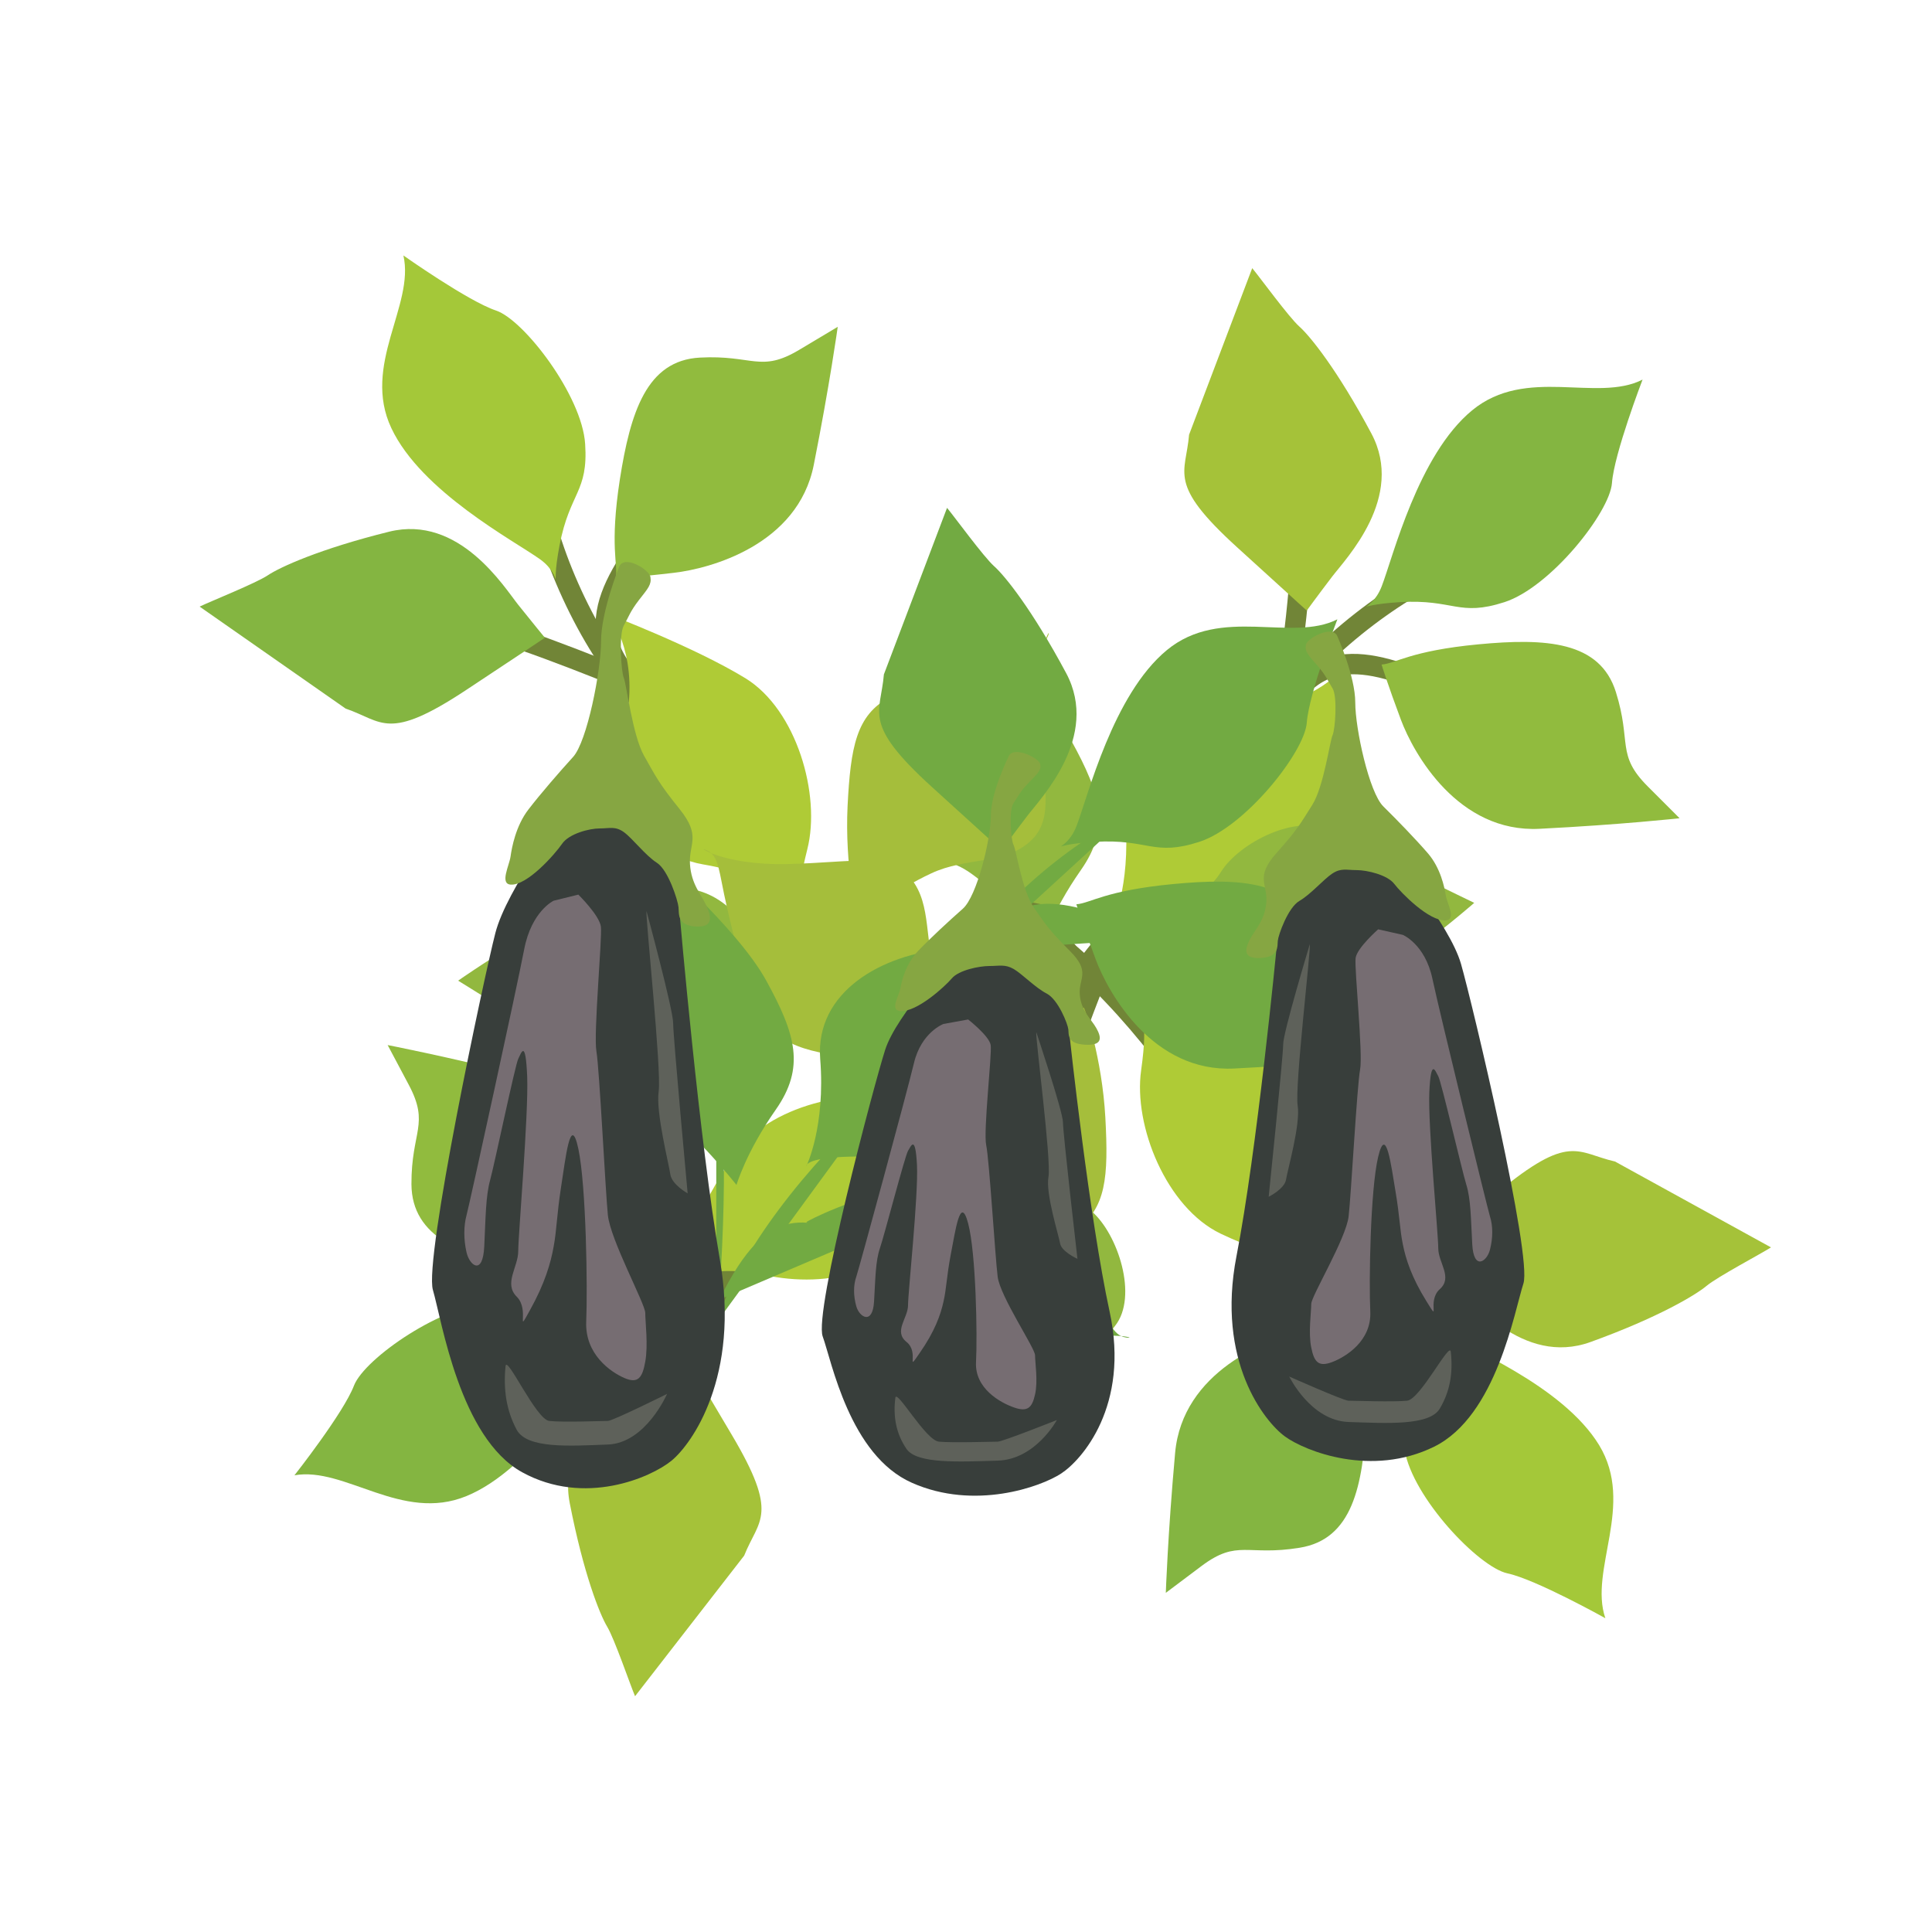 <?xml version="1.0" encoding="utf-8"?>
<!-- Generator: Adobe Illustrator 23.1.1, SVG Export Plug-In . SVG Version: 6.00 Build 0)  -->
<svg version="1.1" id="Layer_1" xmlns="http://www.w3.org/2000/svg" xmlns:xlink="http://www.w3.org/1999/xlink" x="0px" y="0px"
	 viewBox="0 0 108 108" style="enable-background:new 0 0 108 108;" xml:space="preserve">
<style type="text/css">
	.st0{fill:none;stroke:#718537;stroke-width:1.14;stroke-miterlimit:10;}
	.st1{fill:#A5C239;}
	.st2{fill:#84B541;}
	.st3{fill:#91BB3E;}
	.st4{fill:#AFCB36;}
	.st5{fill:#92B83F;}
	.st6{fill:#A5BE3B;}
	.st7{fill:#A4C839;}
	.st8{fill:#72AA42;}
	.st9{fill:#383E3B;}
	.st10{fill:#86A642;}
	.st11{fill:#766D72;}
	.st12{fill:#5E615A;}
</style>
<g>
	<g>
		<path class="st0" d="M72.74,29.16c0.14,2.73-0.55,7.68-1.03,11.19"/>
		<path class="st0" d="M80.21,32.11c-3.48,1.72-7.82,5.32-9.83,9.01"/>
		<path class="st0" d="M82,39.06c-4.23-1.65-7.79-3.66-10.28,0.65"/>
		<path class="st0" d="M66.2,48.1c-4.06,3.68-7.82,8.43-9.1,12.45"/>
		<path class="st0" d="M57.1,45.59c0.93,5.6,0.07,14.35,0,16.14"/>
		<path class="st0" d="M65.57,55.71c-3.43-0.79-5.44-2.27-8.3,3.54"/>
		<path class="st1" d="M66.47,24.3c-0.18,2.19-1.24,2.72,2.67,6.28s3.91,3.55,3.91,3.55s0.65-0.89,1.42-1.9s4.09-4.44,2.19-8
			s-3.43-5.45-4.03-5.98c-0.59-0.53-2.19-2.73-2.63-3.26"/>
		<path class="st2" d="M91.82,21.22c-2.55,1.3-6.51-0.77-9.53,1.72s-4.41,8.17-5.05,9.83c-0.64,1.66-2,1.07,1.02,0.89
			c3.02-0.18,3.27,0.83,5.84,0c2.57-0.83,5.89-5.02,6.01-6.66S91.82,21.22,91.82,21.22z"/>
		<path class="st3" d="M77.23,37.15c0.79-0.06,1.61-0.77,5.4-1.13c3.79-0.36,6.81-0.18,7.7,2.67c0.89,2.84,0,3.49,1.78,5.27
			s1.78,1.78,1.78,1.78s-3.26,0.36-7.82,0.59c-4.56,0.24-7.05-4.2-7.76-6.1C77.6,38.34,77.23,37.15,77.23,37.15z"/>
		<path class="st4" d="M75.17,37.27c0,0-1.6,2.07-5.18,2.37c-3.58,0.3-7.37,2.37-7.08,6.16c0.3,3.79-0.77,5.98-0.77,5.98
			s-0.12-0.53,3.02-0.53c3.14,0,7.4-2.49,8.41-5.69C74.58,42.36,75.17,37.27,75.17,37.27z"/>
		<path class="st5" d="M53.26,34.13c0,0,4.97,4.26,6.63,7.28c1.66,3.02,2.19,4.86,0.53,7.23c-1.66,2.37-2.19,4.2-2.19,4.2
			s-2.9-3.67-4.68-4.44c-1.78-0.77-3.91-3.79-3.14-5.74S53.26,34.13,53.26,34.13z"/>
		<path class="st6" d="M62.14,54.92c0-0.06,2.67-1.42,5.92-2.07c3.26-0.65,5.03-0.77,6.46,0.77c1.42,1.54,2.43,3.2,3.49,5.03
			c1.07,1.84,1.24,2.61,2.01,2.72c0.77,0.12-1.01-0.59-4.56,0.59s-5.21,2.31-6.81,1.24c-1.6-1.07-1.72-3.26-3.08-4.92
			C64.22,56.64,62.14,54.92,62.14,54.92z"/>
	</g>
	<g>
		<path class="st0" d="M25.57,34.72c2.68,0.53,7.31,2.41,10.6,3.74"/>
		<path class="st0" d="M30.25,28.2c0.82,3.79,3.24,8.89,6.33,11.74"/>
		<path class="st0" d="M37.44,28.17c-2.64,3.7-5.46,6.66-1.9,10.13"/>
		<path class="st0" d="M42.33,45.7c2.57,4.84,6.26,9.65,9.84,11.87"/>
		<path class="st0" d="M37.66,53.91c5.65,0.47,13.93,3.45,15.65,3.96"/>
		<path class="st0" d="M49.55,48.18c-1.61,3.13-3.53,4.72,1.4,8.92"/>
		<path class="st2" d="M19.32,39.61c2.08,0.71,2.34,1.87,6.74-1.04s4.4-2.92,4.4-2.92s-0.7-0.85-1.49-1.84
			c-0.79-0.99-3.3-5.05-7.21-4.09c-3.91,0.97-6.12,1.99-6.79,2.44c-0.66,0.44-3.19,1.45-3.81,1.75"/>
		<path class="st7" d="M22.55,14.28c0.64,2.79-2.34,6.13-0.67,9.66c1.67,3.54,6.84,6.28,8.29,7.31s0.54,2.2,1.11-0.77
			c0.57-2.97,1.61-2.96,1.43-5.66c-0.17-2.7-3.42-6.94-4.98-7.46S22.55,14.28,22.55,14.28z"/>
		<path class="st3" d="M34.42,32.32c0.14-0.78-0.35-1.75,0.23-5.52c0.59-3.76,1.5-6.65,4.47-6.81c2.97-0.16,3.39,0.86,5.55-0.43
			c2.16-1.29,2.16-1.29,2.16-1.29s-0.45,3.24-1.34,7.72c-0.89,4.48-5.8,5.8-7.82,6.03C35.66,32.26,34.42,32.32,34.42,32.32z"/>
		<path class="st4" d="M34.03,34.35c0,0,1.62,2.06,1.03,5.6c-0.59,3.55,0.49,7.73,4.24,8.37c3.75,0.64,5.61,2.21,5.61,2.21
			s-0.55-0.02,0.22-3.06c0.77-3.04-0.6-7.79-3.45-9.55C38.82,36.17,34.03,34.35,34.03,34.35z"/>
		<path class="st5" d="M25.61,54.82c0,0,5.35-3.78,8.69-4.64s5.25-0.93,7.14,1.26c1.89,2.19,3.54,3.16,3.54,3.16
			s-4.27,1.91-5.45,3.45c-1.18,1.53-4.63,2.86-6.34,1.63C31.48,58.44,25.61,54.82,25.61,54.82z"/>
		<path class="st6" d="M47.94,51.31c-0.06-0.02-0.72-2.93-0.56-6.25c0.17-3.32,0.49-5.07,2.33-6.07c1.84-1,3.7-1.57,5.74-2.15
			c2.04-0.58,2.83-0.57,3.13-1.28c0.3-0.72-0.82,0.83-0.54,4.57s0.96,5.62-0.46,6.91c-1.43,1.29-3.58,0.87-5.52,1.78
			C50.12,49.72,47.94,51.31,47.94,51.31z"/>
	</g>
	<g>
		<path class="st0" d="M37.03,80.47c0.66-2.65,2.78-7.18,4.27-10.4"/>
		<path class="st0" d="M30.75,75.47c3.83-0.63,9.04-2.79,12.04-5.73"/>
		<path class="st0" d="M31.08,68.29c3.56,2.82,6.38,5.79,10.02,2.4"/>
		<path class="st0" d="M48.84,64.29c4.96-2.32,9.95-5.77,12.35-9.23"/>
		<path class="st0" d="M56.8,69.36c0.75-5.62,4.14-13.74,4.74-15.43"/>
		<path class="st0" d="M51.67,57.2c3.04,1.76,4.54,3.77,8.98-0.95"/>
		<path class="st1" d="M41.6,86.96c0.81-2.04,1.99-2.24-0.71-6.78c-2.69-4.54-2.69-4.54-2.69-4.54s-0.88,0.66-1.91,1.39
			c-1.03,0.74-5.21,3.05-4.44,7c0.77,3.95,1.68,6.22,2.09,6.9c0.41,0.68,1.29,3.26,1.56,3.89"/>
		<path class="st2" d="M16.46,82.47c2.82-0.5,6,2.65,9.62,1.16c3.62-1.49,6.62-6.52,7.71-7.92s2.22-0.43-0.72-1.15
			s-2.88-1.75-5.58-1.71s-7.1,3.07-7.7,4.6C19.21,78.98,16.46,82.47,16.46,82.47z"/>
		<path class="st3" d="M35.08,71.52c-0.77-0.17-1.77,0.26-5.5-0.51s-6.56-1.83-6.58-4.81c-0.01-2.98,1.03-3.34-0.15-5.56
			s-1.18-2.22-1.18-2.22s3.22,0.62,7.65,1.73s5.5,6.09,5.63,8.11C35.07,70.28,35.08,71.52,35.08,71.52z"/>
		<path class="st4" d="M37.08,72.01c0,0,2.14-1.51,5.65-0.74c3.51,0.77,7.74-0.1,8.57-3.81c0.83-3.71,2.49-5.49,2.49-5.49
			s-0.04,0.54-3.04-0.38c-3-0.92-7.81,0.21-9.71,2.97C39.14,67.32,37.08,72.01,37.08,72.01z"/>
		<path class="st5" d="M57.11,81.44c0,0-3.5-5.54-4.2-8.91c-0.7-3.37-0.67-5.29,1.61-7.06c2.28-1.78,3.33-3.38,3.33-3.38
			s1.7,4.36,3.17,5.62c1.47,1.26,2.62,4.77,1.31,6.41C61.02,75.77,57.11,81.44,57.11,81.44z"/>
		<path class="st6" d="M54.72,58.96c-0.02,0.06-2.97,0.58-6.27,0.24c-3.31-0.33-5.04-0.74-5.95-2.63c-0.91-1.89-1.38-3.77-1.86-5.84
			s-0.42-2.86-1.13-3.2c-0.7-0.34,0.79,0.86,4.53,0.77s5.66-0.68,6.88,0.81s0.69,3.62,1.5,5.6S54.72,58.96,54.72,58.96z"/>
	</g>
	<g>
		<path class="st0" d="M84.58,70.46c-2.72-0.24-7.52-1.63-10.93-2.6"/>
		<path class="st0" d="M80.61,77.43c-1.21-3.68-4.16-8.5-7.53-11.01"/>
		<path class="st0" d="M73.47,78.22c2.23-3.96,4.72-7.2,0.81-10.27"/>
		<path class="st0" d="M66.75,61.3c-3.07-4.54-7.24-8.93-11.04-10.77"/>
		<path class="st0" d="M70.52,52.65c-5.67,0.13-14.21-1.96-15.98-2.28"/>
		<path class="st0" d="M59.31,59.6c1.27-3.28,3.01-5.07-2.33-8.72"/>
		<path class="st1" d="M90.28,64.93c-2.14-0.49-2.52-1.62-6.59,1.75c-4.07,3.37-4.07,3.37-4.07,3.37s0.79,0.77,1.68,1.67
			c0.89,0.9,3.82,4.67,7.61,3.3c3.79-1.37,5.88-2.63,6.49-3.14s3.02-1.78,3.6-2.15"/>
		<path class="st7" d="M89.74,90.46c-0.93-2.71,1.68-6.34-0.35-9.68c-2.04-3.34-7.47-5.52-9.02-6.39c-1.55-0.86-0.77-2.13-1.02,0.89
			c-0.25,3.02-1.28,3.12-0.83,5.78s4.14,6.54,5.74,6.89C85.86,88.29,89.74,90.46,89.74,90.46z"/>
		<path class="st2" d="M76.03,73.77c-0.05,0.79,0.53,1.71,0.35,5.51s-0.79,6.77-3.73,7.24c-2.94,0.48-3.46-0.49-5.47,1.01
			c-2.01,1.51-2.01,1.51-2.01,1.51s0.11-3.27,0.52-7.82c0.41-4.55,5.16-6.38,7.14-6.82C74.81,73.97,76.03,73.77,76.03,73.77z"/>
		<path class="st4" d="M76.21,71.71c0,0-1.83-1.88-1.61-5.46c0.21-3.59-1.3-7.63-5.1-7.88c-3.79-0.24-5.81-1.61-5.81-1.61
			s0.54-0.04,0.1,3.07c-0.44,3.11,1.42,7.68,4.44,9.13C71.25,70.41,76.21,71.71,76.21,71.71z"/>
		<path class="st5" d="M82.41,50.47c0,0-4.92,4.32-8.15,5.54c-3.22,1.21-5.12,1.48-7.23-0.49c-2.11-1.98-3.85-2.76-3.85-2.76
			s4.05-2.35,5.06-4c1.01-1.65,4.3-3.33,6.13-2.3C76.2,47.48,82.41,50.47,82.41,50.47z"/>
		<path class="st6" d="M60.58,56.32c0.06,0.01,1.03,2.84,1.21,6.16c0.18,3.32,0.05,5.09-1.67,6.28c-1.73,1.19-3.51,1.95-5.48,2.75
			c-1.97,0.8-2.76,0.86-2.98,1.61c-0.23,0.75,0.73-0.91,0.06-4.6c-0.67-3.69-1.55-5.49-0.27-6.92c1.28-1.43,3.47-1.24,5.3-2.35
			S60.58,56.32,60.58,56.32z"/>
	</g>
	<g>
		<g>
			<path class="st8" d="M55.68,42.56c0.14,2.73-0.55,7.68-1.03,11.19"/>
			<path class="st8" d="M63.15,45.5c-3.48,1.72-7.82,5.32-9.83,9.01"/>
			<path class="st8" d="M64.94,52.46c-4.23-1.65-7.79-3.66-10.28,0.65"/>
			<path class="st8" d="M49.14,61.5c-4.06,3.68-7.82,8.43-9.1,12.45"/>
			<path class="st8" d="M40.04,58.99c0.93,5.6,0.07,14.35,0,16.14"/>
			<path class="st8" d="M48.51,69.11c-3.43-0.79-5.44-2.27-8.3,3.54"/>
			<g>
				<path class="st8" d="M49.41,37.7c-0.18,2.19-1.24,2.72,2.67,6.28c3.91,3.55,3.91,3.55,3.91,3.55s0.65-0.89,1.42-1.9
					s4.09-4.44,2.19-8c-1.9-3.55-3.43-5.45-4.03-5.98c-0.59-0.53-2.19-2.73-2.63-3.26"/>
			</g>
			<g>
				<path class="st8" d="M74.76,34.62c-2.55,1.3-6.51-0.77-9.53,1.72c-3.02,2.49-4.41,8.17-5.05,9.83c-0.64,1.66-2,1.07,1.02,0.89
					c3.02-0.18,3.27,0.83,5.84,0c2.57-0.83,5.89-5.02,6.01-6.66S74.76,34.62,74.76,34.62z"/>
			</g>
			<g>
				<path class="st8" d="M60.17,50.55c0.79-0.06,1.61-0.77,5.4-1.13c3.79-0.36,6.81-0.18,7.7,2.67c0.89,2.84,0,3.49,1.78,5.27
					s1.78,1.78,1.78,1.78s-3.26,0.36-7.82,0.59c-4.56,0.24-7.05-4.2-7.76-6.1S60.17,50.55,60.17,50.55z"/>
			</g>
			<g>
				<path class="st8" d="M58.11,50.67c0,0-1.6,2.07-5.18,2.37c-3.58,0.3-7.37,2.37-7.08,6.16c0.3,3.79-0.77,5.98-0.77,5.98
					s-0.12-0.53,3.02-0.53c3.14,0,7.4-2.49,8.41-5.69S58.11,50.67,58.11,50.67z"/>
			</g>
			<g>
				<path class="st8" d="M36.2,47.53c0,0,4.97,4.26,6.63,7.28c1.66,3.02,2.19,4.86,0.53,7.23c-1.66,2.37-2.19,4.2-2.19,4.2
					s-2.9-3.67-4.68-4.44c-1.78-0.77-3.91-3.79-3.14-5.74C34.13,54.1,36.2,47.53,36.2,47.53z"/>
			</g>
			<g>
				<path class="st8" d="M45.08,68.32c0-0.06,2.67-1.42,5.92-2.07c3.26-0.65,5.03-0.77,6.46,0.77c1.42,1.54,2.43,3.2,3.49,5.03
					c1.07,1.84,1.24,2.61,2.01,2.72c0.77,0.12-1.01-0.59-4.56,0.59c-3.55,1.18-5.21,2.31-6.81,1.24c-1.6-1.07-1.72-3.26-3.08-4.92
					S45.08,68.32,45.08,68.32z"/>
			</g>
		</g>
	</g>
	<g>
		<path class="st9" d="M31.61,45.39c0,0-3.28,4.28-3.92,6.77S23.7,70.4,24.2,72.11c0.5,1.71,1.5,8.27,4.99,10.19
			c3.49,1.92,7.2,0.29,8.34-0.64s3.85-4.7,2.71-11.26s-2.21-18.88-2.28-19.67c-0.07-0.78-1-3.56-1.57-4.2
			C35.82,45.89,33.75,44.89,31.61,45.39z"/>
		<path class="st10" d="M34.6,31.71c0,0-1,2.49-1,4.13c0,1.64-0.78,5.63-1.57,6.48c-0.78,0.86-1.78,2.01-2.49,2.93
			s-0.93,2.13-1,2.63c-0.07,0.5-0.61,1.52,0,1.57c0.93,0.07,2.49-1.71,2.88-2.28c0.39-0.57,1.53-0.86,2.1-0.86
			c0.57,0,0.87-0.14,1.36,0.21c0.49,0.36,1.2,1.3,1.84,1.71c0.64,0.41,1.18,2.12,1.21,2.49c0.03,0.37-0.07,1,0.93,1.07
			s0.93-0.5,0.64-1.14c-0.29-0.64-0.86-1.21-0.93-2.35s0.64-1.55-0.57-3.06c-1.21-1.5-1.35-1.86-2-3c-0.64-1.14-0.98-3.99-1.13-4.35
			c-0.15-0.36-0.28-2.42,0-2.92s0.35-0.78,0.85-1.43c0.5-0.64,0.71-0.86,0.64-1.28C36.31,31.85,34.87,30.96,34.6,31.71z"/>
		<path class="st11" d="M30.95,50.35c0,0-1.24,0.58-1.65,2.73c-0.41,2.15-3.06,14.26-3.22,14.85s-0.17,1.34,0,2.08
			c0.17,0.74,0.91,1.32,0.99-0.33c0.08-1.65,0.08-2.81,0.33-3.72s1.4-6.44,1.57-6.77s0.41-1.16,0.5,0.99
			c0.08,2.15-0.5,8.84-0.5,9.75s-0.83,1.82-0.08,2.56c0.74,0.74-0.08,2.23,0.74,0.74c0.83-1.49,1.16-2.64,1.32-3.55
			c0.17-0.91,0.17-1.73,0.41-3.3c0.25-1.57,0.53-4.23,0.97-2.16c0.44,2.07,0.52,7.81,0.44,9.65c-0.08,1.84,1.37,2.83,2.13,3.16
			c0.76,0.33,1.01,0,1.17-0.91c0.17-0.91,0-2.23,0-2.73c0-0.5-1.95-4.08-2.09-5.47s-0.47-8.16-0.64-9.15
			c-0.17-0.99,0.33-6.34,0.25-6.97s-1.26-1.79-1.26-1.79L30.95,50.35z"/>
		<path class="st12" d="M36.14,50.93c-0.07,0.25,0.85,8.92,0.68,10.08s0.57,4.05,0.65,4.63c0.08,0.58,0.97,1.07,0.97,1.07
			s-0.81-8.76-0.81-9.5C37.64,56.46,36.14,50.93,36.14,50.93z"/>
		<path class="st12" d="M28.26,76.37c0.06-0.66,1.7,2.97,2.44,3.06s3.01,0,3.28,0s3.31-1.51,3.31-1.51s-1.19,2.75-3.31,2.83
			s-4.52,0.25-5.1-0.83C28.31,78.85,28.13,77.69,28.26,76.37z"/>
	</g>
	<g>
		<path class="st9" d="M77.75,47.82c0,0,3.28,3.83,3.92,6.06c0.64,2.23,3.99,16.33,3.49,17.87c-0.5,1.53-1.5,7.4-4.99,9.12
			s-7.2,0.26-8.34-0.57c-1.14-0.83-3.85-4.21-2.71-10.08c1.14-5.87,2.21-16.91,2.28-17.61c0.07-0.7,1-3.19,1.57-3.76
			C73.55,48.26,75.62,47.37,77.75,47.82z"/>
		<path class="st10" d="M74.76,35.57c0,0,1,2.23,1,3.7s0.78,5.04,1.57,5.81c0.78,0.77,1.78,1.8,2.49,2.62
			c0.71,0.82,0.93,1.91,1,2.35c0.07,0.45,0.61,1.36,0,1.4c-0.93,0.06-2.49-1.53-2.88-2.04s-1.53-0.77-2.1-0.77s-0.87-0.13-1.36,0.19
			c-0.49,0.32-1.2,1.16-1.84,1.53s-1.18,1.9-1.21,2.23c-0.03,0.33,0.07,0.89-0.93,0.96s-0.93-0.45-0.64-1.02
			c0.29-0.57,0.86-1.08,0.93-2.11c0.07-1.02-0.64-1.39,0.57-2.74s1.35-1.67,2-2.69c0.64-1.02,0.98-3.57,1.13-3.89s0.28-2.17,0-2.62
			s-0.35-0.7-0.85-1.28c-0.5-0.57-0.71-0.77-0.64-1.15C73.05,35.69,74.49,34.9,74.76,35.57z"/>
		<path class="st11" d="M78.42,52.26c0,0,1.24,0.52,1.65,2.44s3.06,12.77,3.22,13.3c0.17,0.53,0.17,1.2,0,1.86
			c-0.17,0.67-0.91,1.18-0.99-0.3c-0.08-1.48-0.08-2.52-0.33-3.33c-0.25-0.81-1.4-5.77-1.57-6.07c-0.17-0.3-0.41-1.04-0.5,0.89
			c-0.08,1.92,0.5,7.91,0.5,8.73c0,0.81,0.83,1.63,0.08,2.29c-0.74,0.67,0.08,2-0.74,0.67c-0.83-1.33-1.16-2.37-1.32-3.18
			c-0.17-0.81-0.17-1.55-0.41-2.96s-0.53-3.79-0.97-1.93s-0.52,6.99-0.44,8.64s-1.37,2.54-2.13,2.83s-1.01,0-1.17-0.81
			c-0.17-0.81,0-2,0-2.44c0-0.44,1.95-3.65,2.09-4.9c0.14-1.24,0.47-7.31,0.64-8.2c0.17-0.89-0.33-5.68-0.25-6.24
			c0.08-0.56,1.26-1.6,1.26-1.6L78.42,52.26z"/>
		<path class="st12" d="M73.22,52.78c0.07,0.22-0.85,7.99-0.68,9.02c0.17,1.04-0.57,3.62-0.65,4.14c-0.08,0.52-0.97,0.96-0.97,0.96
			s0.81-7.84,0.81-8.51C71.72,57.74,73.22,52.78,73.22,52.78z"/>
		<path class="st12" d="M81.1,75.56c-0.06-0.59-1.7,2.66-2.44,2.74s-3.01,0-3.28,0s-3.31-1.35-3.31-1.35s1.19,2.46,3.31,2.54
			c2.13,0.07,4.52,0.22,5.1-0.74C81.06,77.78,81.23,76.75,81.1,75.56z"/>
	</g>
	<g>
		<path class="st9" d="M53.4,53.25c0,0-3.28,3.43-3.92,5.44c-0.64,2-3.99,14.65-3.49,16.02c0.5,1.37,1.5,6.64,4.99,8.18
			c3.49,1.55,7.2,0.23,8.34-0.52c1.14-0.74,3.85-3.78,2.71-9.04s-2.21-15.16-2.28-15.79c-0.07-0.63-1-2.86-1.57-3.38
			C57.6,53.65,55.54,52.85,53.4,53.25z"/>
		<path class="st10" d="M56.39,42.27c0,0-1,2-1,3.32s-0.78,4.52-1.57,5.21c-0.78,0.69-1.78,1.61-2.49,2.35
			c-0.71,0.74-0.93,1.71-1,2.11s-0.61,1.22,0,1.26c0.93,0.06,2.49-1.37,2.88-1.83c0.39-0.46,1.53-0.69,2.1-0.69
			c0.57,0,0.87-0.11,1.36,0.17c0.49,0.29,1.2,1.04,1.84,1.37c0.64,0.33,1.18,1.7,1.21,2c0.03,0.3-0.07,0.8,0.93,0.86
			s0.93-0.4,0.64-0.92c-0.29-0.52-0.86-0.97-0.93-1.89s0.64-1.25-0.57-2.45c-1.21-1.21-1.35-1.49-2-2.41
			c-0.64-0.92-0.98-3.2-1.13-3.49c-0.15-0.29-0.28-1.95,0-2.35c0.28-0.4,0.35-0.63,0.85-1.14c0.5-0.52,0.71-0.69,0.64-1.03
			C58.1,42.38,56.66,41.67,56.39,42.27z"/>
		<path class="st11" d="M52.74,57.24c0,0-1.24,0.46-1.65,2.19c-0.41,1.72-3.06,11.45-3.22,11.93c-0.17,0.48-0.17,1.07,0,1.67
			c0.17,0.6,0.91,1.06,0.99-0.27c0.08-1.33,0.08-2.26,0.33-2.99c0.25-0.73,1.4-5.17,1.57-5.44c0.17-0.27,0.41-0.93,0.5,0.8
			c0.08,1.72-0.5,7.1-0.5,7.83c0,0.73-0.83,1.46-0.08,2.06c0.74,0.6-0.08,1.79,0.74,0.6c0.83-1.19,1.16-2.12,1.32-2.85
			c0.17-0.73,0.17-1.39,0.41-2.65c0.25-1.26,0.53-3.4,0.97-1.73c0.44,1.66,0.52,6.27,0.44,7.75c-0.08,1.48,1.37,2.28,2.13,2.54
			c0.76,0.27,1.01,0,1.17-0.73c0.17-0.73,0-1.79,0-2.19s-1.95-3.28-2.09-4.39c-0.14-1.12-0.47-6.56-0.64-7.35s0.33-5.09,0.25-5.6
			c-0.08-0.51-1.26-1.43-1.26-1.43L52.74,57.24z"/>
		<path class="st12" d="M57.93,57.7c-0.07,0.2,0.85,7.17,0.68,8.09c-0.17,0.93,0.57,3.25,0.65,3.72c0.08,0.46,0.97,0.86,0.97,0.86
			s-0.81-7.03-0.81-7.63S57.93,57.7,57.93,57.7z"/>
		<path class="st12" d="M50.05,78.14c0.06-0.53,1.7,2.39,2.44,2.45c0.74,0.07,3.01,0,3.28,0s3.31-1.21,3.31-1.21
			s-1.19,2.21-3.31,2.27s-4.52,0.2-5.1-0.66S49.92,79.2,50.05,78.14z"/>
	</g>
</g>
</svg>
